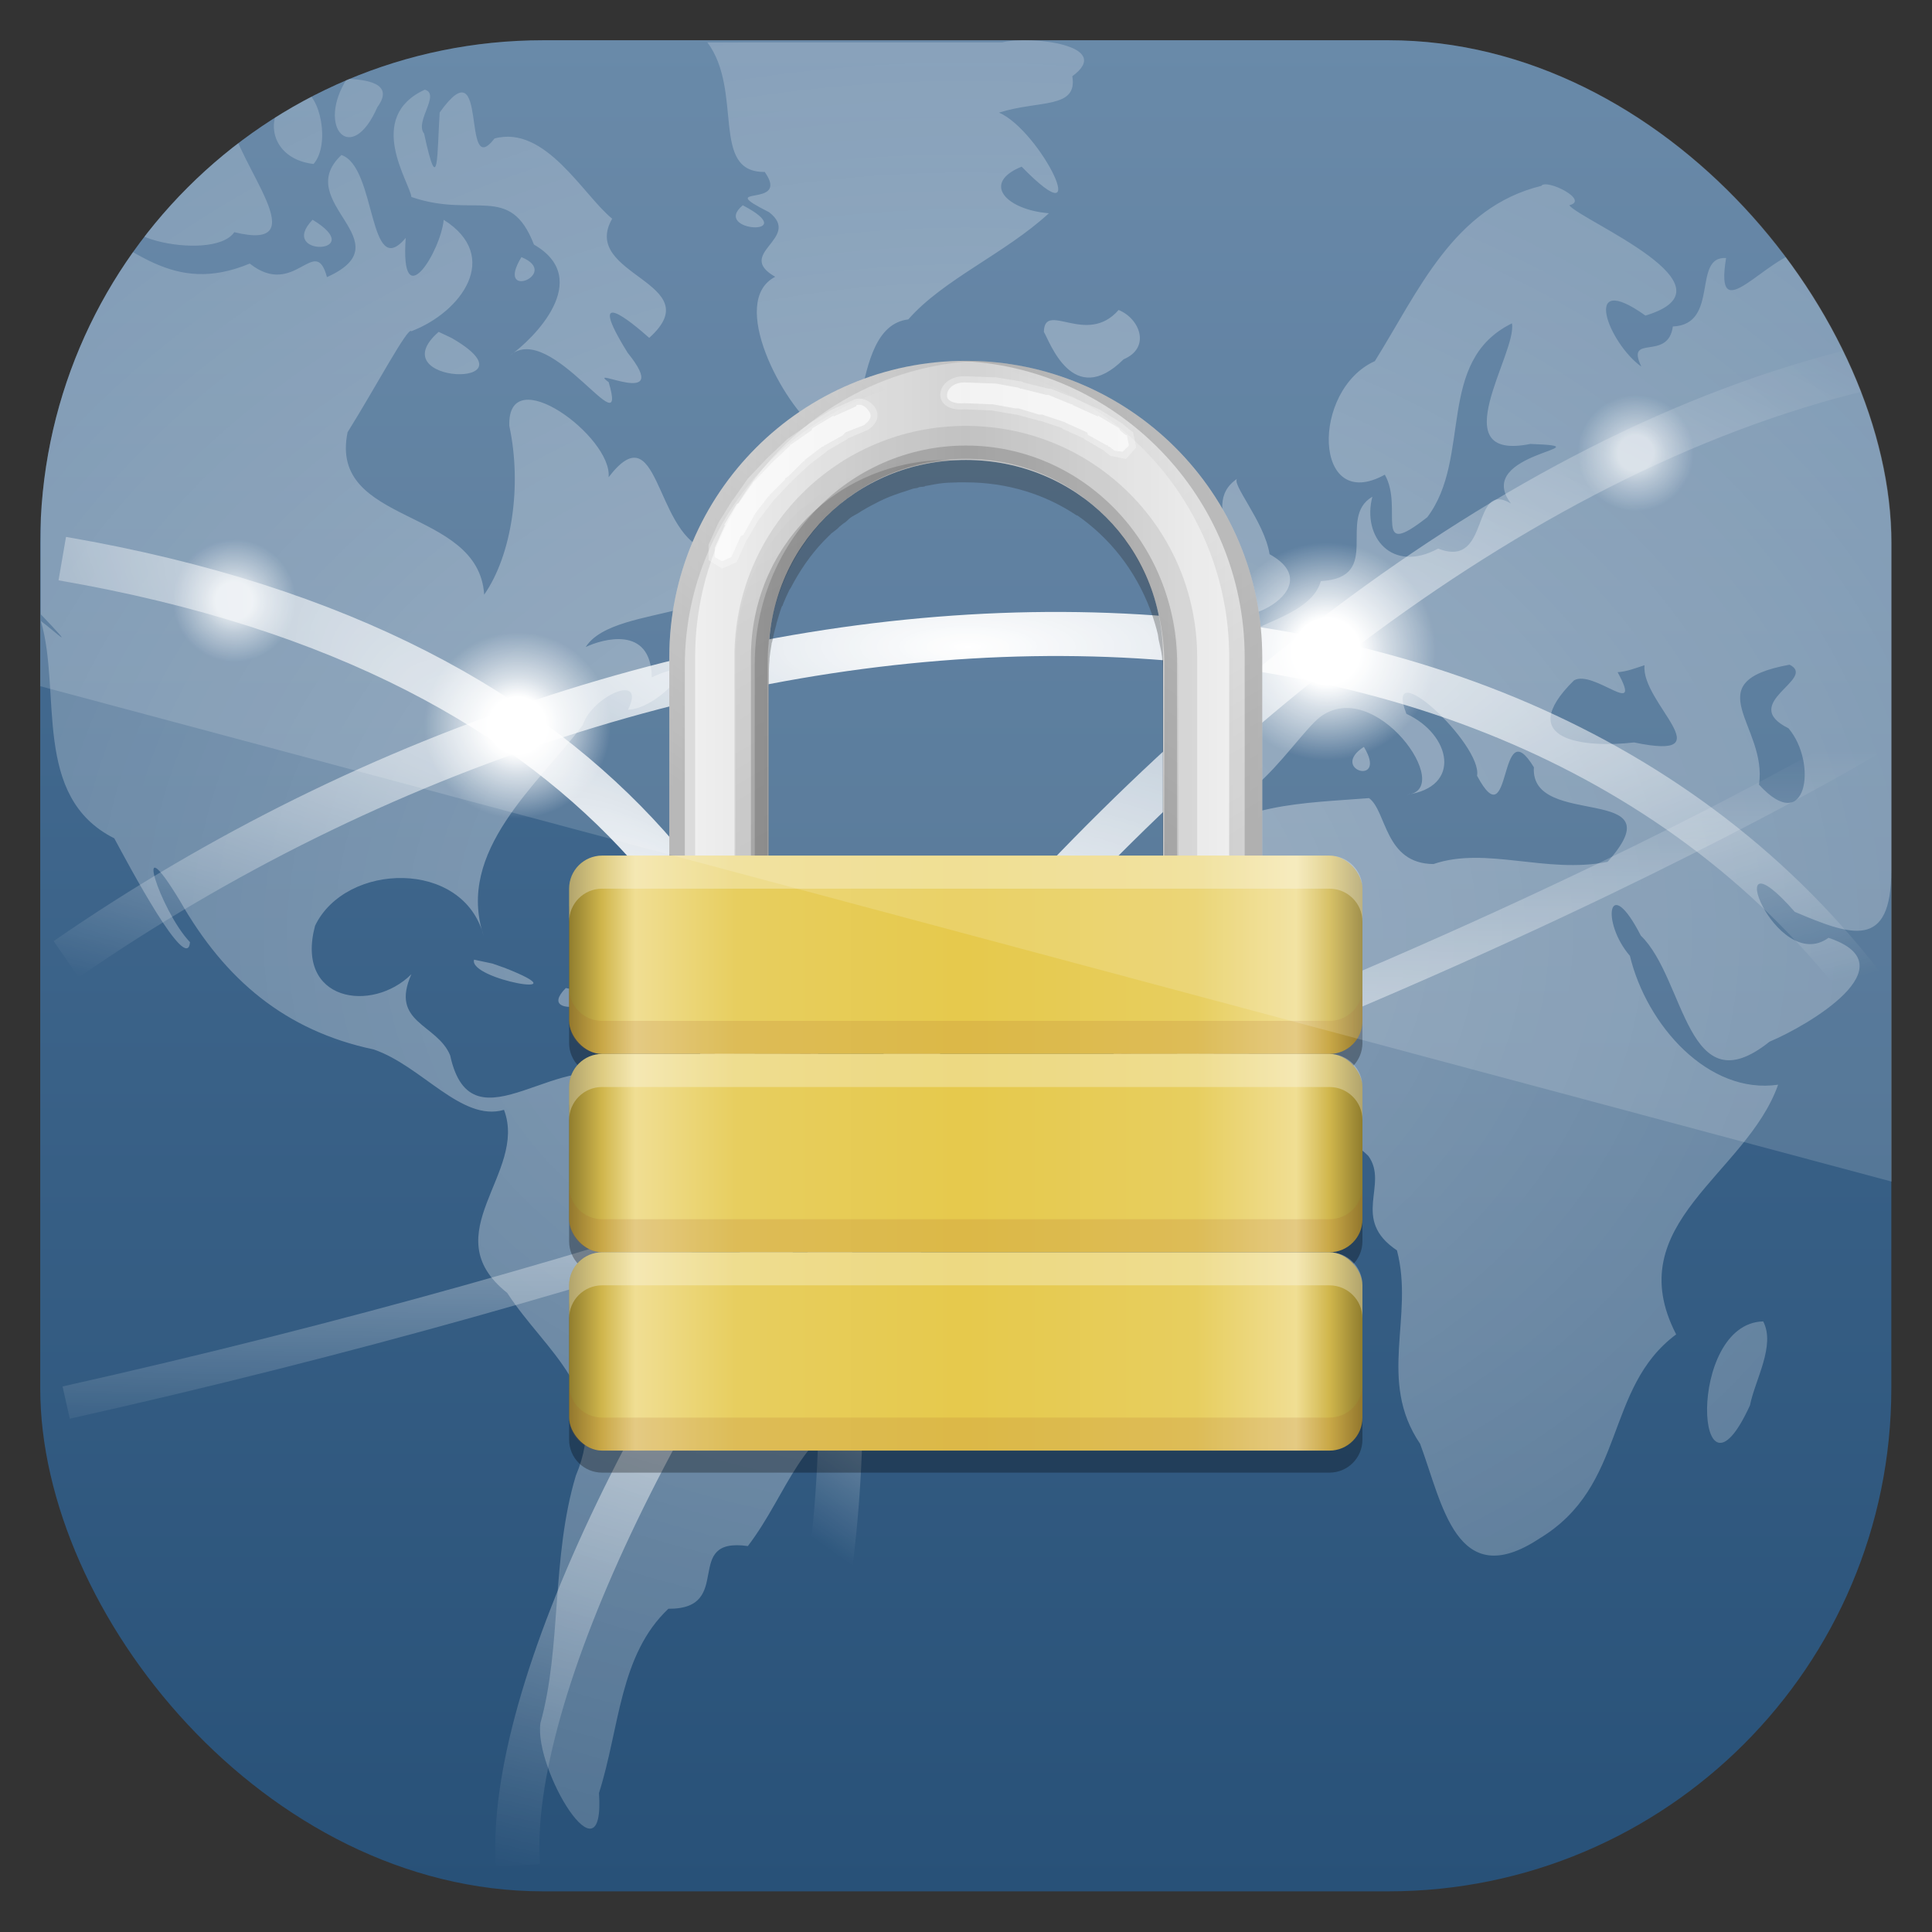 <?xml version="1.0" encoding="UTF-8" standalone="no"?>
<!-- Created with Inkscape (http://www.inkscape.org/) -->
<svg id="svg11037" xmlns:rdf="http://www.w3.org/1999/02/22-rdf-syntax-ns#" xmlns="http://www.w3.org/2000/svg" height="96" width="96" version="1.1" xmlns:cc="http://creativecommons.org/ns#" xmlns:xlink="http://www.w3.org/1999/xlink" xmlns:dc="http://purl.org/dc/elements/1.1/">
 <rect width="100%" height="100%" fill="#333333" stroke="none"/>
 <defs id="defs11039">
  <clipPath id="clipPath3009" clipPathUnits="userSpaceOnUse">
   <path id="path3011" style="opacity:.15;fill:#fff" d="m-2 956.36h-96v33.562l96 25.687v-59.25z"/>
  </clipPath>
  <linearGradient id="linearGradient3345" y2="5.988" gradientUnits="userSpaceOnUse" x2="48" y1="90" x1="48">
   <stop id="stop3702-0-2-7" style="stop-color:#285178" offset="0"/>
   <stop id="stop3704-4-9-2" style="stop-color:#4f759a" offset="1"/>
  </linearGradient>
  <radialGradient id="radialGradient5232-9" gradientUnits="userSpaceOnUse" cy="61.949" cx="63.98" gradientTransform="matrix(1.09 0 0 .84 -21.739 -5.488)" r="58.02">
   <stop id="stop3877" style="stop-color:#fff" offset="0"/>
   <stop id="stop3879" style="stop-color:#fff;stop-opacity:.426" offset="1"/>
  </radialGradient>
  <radialGradient id="radialGradient4246" xlink:href="#linearGradient5226-0" gradientUnits="userSpaceOnUse" cy="70.608" cx="49.234" gradientTransform="matrix(.468 -.529 1.795 1.582 -112.04 -37.345)" r="25.484"/>
  <linearGradient id="linearGradient5226-0">
   <stop id="stop5228-7" style="stop-color:#fff" offset="0"/>
   <stop id="stop5230-6" style="stop-color:#fff;stop-opacity:0" offset="1"/>
  </linearGradient>
  <radialGradient id="radialGradient4252" xlink:href="#linearGradient5226-0" gradientUnits="userSpaceOnUse" cy="68.449" cx="64.23" gradientTransform="matrix(1.454 0 0 .926 -45.08 -12.601)" r="43.77"/>
  <radialGradient id="radialGradient3216" xlink:href="#linearGradient3543" gradientUnits="userSpaceOnUse" cy="67.125" cx="74.375" r="3.125"/>
  <linearGradient id="linearGradient3543">
   <stop id="stop3545" style="stop-color:#fff" offset="0"/>
   <stop id="stop3555" style="stop-color:#fff" offset=".306"/>
   <stop id="stop3551" style="stop-color:#fff;stop-opacity:.641" offset=".519"/>
   <stop id="stop3547" style="stop-color:#fff;stop-opacity:0" offset="1"/>
  </linearGradient>
  <radialGradient id="radialGradient4248" xlink:href="#linearGradient5226-0" gradientUnits="userSpaceOnUse" cy="2.217" cx="63.875" gradientTransform="matrix(1.095 0 0 .331 -21.845 32.793)" r="58.375"/>
  <radialGradient id="radialGradient4250" xlink:href="#linearGradient5226-0" gradientUnits="userSpaceOnUse" cy="75.974" cx="69.75" gradientTransform="matrix(2.259 -.068 .008 .264 -105.96 38.862)" r="58.5"/>
  <linearGradient id="linearGradient3983" y2="36" spreadMethod="reflect" gradientUnits="userSpaceOnUse" x2="56.969" gradientTransform="matrix(1.5,0,0,1.5,-24,-14)" y1="36" x1="48">
   <stop id="stop3979" style="stop-color:#cbcbcb" offset="0"/>
   <stop id="stop3981" style="stop-color:#efefef" offset="1"/>
  </linearGradient>
  <linearGradient id="linearGradient4011" y2="24.975" gradientUnits="userSpaceOnUse" x2="47.23" gradientTransform="matrix(1.5,0,0,1.5,-24,-14)" y1="35.984" x1="39.031">
   <stop id="stop4007" offset="0"/>
   <stop id="stop4009" style="stop-opacity:0" offset="1"/>
  </linearGradient>
  <linearGradient id="linearGradient4039" y2="23.479" gradientUnits="userSpaceOnUse" x2="48.758" gradientTransform="matrix(1.5,0,0,1.5,-24,-14)" y1="37.282" x1="56.728">
   <stop id="stop4035" offset="0"/>
   <stop id="stop4037" style="stop-opacity:0" offset="1"/>
  </linearGradient>
  <linearGradient id="linearGradient3933" y2="41" xlink:href="#linearGradient3956" spreadMethod="reflect" gradientUnits="userSpaceOnUse" x2="60" gradientTransform="matrix(1.5,0,0,1.5,-24,-14)" y1="41" x1="48"/>
  <linearGradient id="linearGradient3956">
   <stop id="stop3958" style="stop-color:#e6c94c" offset="0"/>
   <stop id="stop3966" style="stop-color:#e7ce5f" offset=".578"/>
   <stop id="stop3960" style="stop-color:#f0de93" offset=".833"/>
   <stop id="stop3962" style="stop-color:#d0b64c" offset=".917"/>
   <stop id="stop3964" style="stop-color:#907d2e" offset="1"/>
  </linearGradient>
  <linearGradient id="linearGradient3945" y2="41" xlink:href="#linearGradient3956" spreadMethod="reflect" gradientUnits="userSpaceOnUse" x2="60" gradientTransform="matrix(1.5,0,0,1.5,-24,-5)" y1="41" x1="48"/>
  <linearGradient id="linearGradient3954" y2="41" xlink:href="#linearGradient3956" spreadMethod="reflect" gradientUnits="userSpaceOnUse" x2="60" gradientTransform="matrix(1.5,0,0,1.5,-24,4)" y1="41" x1="48"/>
  <clipPath id="clipPath3278" clipPathUnits="userSpaceOnUse">
   <rect id="rect3280" style="fill:url(#linearGradient3282)" rx="22.826" ry="22.826" height="84" width="84" y="6" x="6"/>
  </clipPath>
  <linearGradient id="linearGradient3282" y2="1046.1" gradientUnits="userSpaceOnUse" x2="48" gradientTransform="matrix(1.05 0 0 1.05 -2.4 -1006.6)" y1="962.62" x1="48">
   <stop id="stop3797" style="stop-color:#13a6fd" offset="0"/>
   <stop id="stop3799" style="stop-color:#2975b6" offset="1"/>
  </linearGradient>
 </defs>
 <g id="layer1" transform="translate(0 -956.36)">
  <g id="g3161" clip-path="url(#clipPath3278)" transform="matrix(1.095 0 0 1.095 -4.571 951.79)">
   <rect id="rect2419-8" style="fill:url(#linearGradient3345)" rx="6" ry="6" height="84" width="84" y="6" x="6"/>
   <path id="path3522-9" d="m36.274 6.096c1.65 2.216 0.113 5.915 2.602 5.879 1.212 1.713-2.415 0.511 0.204 1.831 1.506 1.186-1.593 1.864 0.272 2.928-2.15 1.109 0.348 5.801 1.945 6.975 2.628 2.212 1.162-4.683 4.095-5.042 1.593-1.819 4.392-2.986 6.379-4.816-1.942-0.158-3.076-1.367-1.237-2.115 3.385 3.469 0.849-1.643-1.025-2.452 1.813-0.577 3.577-0.154 3.325-1.651 1.916-1.402-1.842-1.854-3.184-1.538h-13.375zm-27.802 1.447c-2.45 0.698-2.621 6.552-0.158 3.302 0.604-1.335 3.397-2.944 0.158-3.302zm11.447 0.203c-1.412 2.214 0.205 3.99 1.38 1.289 0.832-1.128-0.618-1.248-1.38-1.289zm3.529 0.497c-2.729 1.265-0.673 4.213-0.605 4.869 2.875 0.994 4.473-0.65 5.561 2.16 2.735 1.576-0.054 4.315-1.081 5.028 1.849-1.61 5.404 4.378 4.472 1.214-1.112-0.812 2.985 1.304 0.86-1.334-1.956-3.151 0.155-1.411 0.98-0.675 2.805-2.515-3.174-2.819-1.681-5.407-1.309-1.059-3.024-4.267-5.34-3.64-1.55 2.005-0.214-4.368-2.488-1.179-0.118 1.782-0.043 4.044-0.706 0.956-0.444-0.541 0.764-1.797 0.027-1.993zm-5.565 0.023c-1.832 0.611-1.734 3.085 0.519 3.35 0.771-0.879 0.306-3.183-0.519-3.35zm-7.149 0.791c-2.379 0.564-1.408 2.482-0.68 3.022-2.945 0.738 4.496 0.943 0.793 1.41-3.081 1.23 2.967 2.68 3.959 1.221 3.804 0.93 0.137-3.045-0.197-5.2-1.613-1.731-0.064 3.99-1.522 0.184-0.509 1.13-2.127 0.167-2.353-0.637zm75.601 0.249c-3.192 1.249 1.984 5.963 0.698 1.675-0.128-0.518 0.288-1.886-0.698-1.675zm-66.665 1.899c-2.294 2.156 2.916 3.938-0.659 5.544-0.536-2.002-1.458 1.002-3.503-0.615-3.516 1.464-5.314-0.762-8.258-2.288-1.768-0.22-1.104 1.68-1.221 3.458v14.748c1.734 1.824 0.676 0.805 0 0.302 0.951 3.24-0.42 7.976 3.331 9.861 0.638 1.182 3.313 6.22 3.436 4.713-1.341-1.404-2.717-5.615-0.448-1.862 2.033 3.567 4.775 5.881 8.78 6.729 2.19 0.745 3.991 3.305 5.917 2.742 1.089 2.87-3.227 5.627 0.145 8.305 1.76 2.71 4.716 4.488 3.116 8.293-1.119 3.716-0.64 7.766-1.608 11.229-0.3 2.108 2.938 7.457 2.658 3.174 0.946-2.977 0.921-6.253 3.148-8.361 3.047 0.024 0.582-3.276 3.607-2.845 1.846-2.419 2.38-5.304 5.495-6.265 0.372-2.936 5.179-7.433 0.213-8.576-1.35-0.665-4.824-0.904-4.559-1.232 0.538-2.913-4.494-3.743-6.634-4.935-2.811-1.995-7.034 3.314-8.024-1.26-0.591-1.439-2.751-1.463-1.758-3.683-1.789 1.779-5.289 1.239-4.373-2.198 1.392-2.894 6.736-3.031 7.646 0.45-1.264-3.839 2.444-6.828 4.503-9.559 0.419-1.306 2.91-2.427 2.053-0.692 1.46-0.053 3.673-2.687 1.079-1.471-0.037-2.403-2.273-1.719-2.998-1.378 1.344-2.132 8.245-0.967 5.355-4.452-2.239-0.907-2.053-6.201-4.318-3.252 0.191-1.817-4.61-5.375-4.505-2.327 0.586 2.727 0.107 5.868-1.14 7.655-0.26-3.996-7.076-3.112-6.199-7.37 1.27-2.029 2.753-4.835 2.894-4.583 2.275-0.869 4.105-3.395 1.468-5.056-0.141 1.448-1.983 4.434-1.724 0.822-1.706 2.022-1.316-3.218-2.914-3.761zm54.45 1.402c-3.996 0.977-5.58 4.793-7.557 7.954-2.914 1.314-2.803 6.955 0.452 5.153 0.871 1.522-0.61 3.92 1.928 1.93 2.047-2.709 0.358-7.089 3.841-8.797 0.254 1.328-3.213 6.287 0.837 5.472 3.662 0.138-2.662 0.365-0.881 2.703-1.85-1.098-0.889 2.998-3.304 2.045-2.092 1.138-3.464-0.528-2.985-2.354-1.646 0.96 0.518 3.669-2.34 3.831-0.64 2.272-5.903 1.93-2.91 4.244 1.329 3.444-4.952 0.216-3.168 4.348 1.525 4.086 4.722-1.354 6.019-2.405 2.502-1.941 6.211 3.309 3.959 3.505 2.525-0.339 2.006-2.74-0.017-3.67-1.093-2.833 3.459 1.39 3.207 2.81 1.606 3.007 0.945-3.079 2.579-0.384-0.191 2.842 6.574 0.668 3.344 4.29-2.777 0.559-5.51-0.716-7.901 0.101-2.225-0.02-2.114-2.397-2.924-2.992-2.83 0.23-6.328 0.204-8.223 2.49-2.049 2.811-5.004 6.74-2.771 10.33 2.235 5.319 7.777 0.276 10.963 3.417 0.947 1.31-0.821 2.867 1.297 4.285 0.797 3.022-0.904 5.891 1.052 8.78 1.012 2.717 1.64 6.783 5.406 4.301 3.986-2.398 2.924-6.819 6.213-9.268-2.602-5.036 3.184-7.244 4.627-11.331-3.154 0.462-5.964-2.682-6.726-5.847-1.325-1.537-0.984-3.804 0.496-0.916 2.034 1.971 2.078 7.819 5.841 4.811 1.72-0.719 6.419-3.464 2.675-4.713-2.413 1.748-5.075-5.222-1.532-1.179 2.576 1.093 4.38 1.744 4.38-1.879v-29.482c-0.802 0.82-2.864 2.334-3.904 1.328-1.79 0.249-4.154 3.732-3.591 0.365-1.556-0.103-0.279 3.019-2.417 3.106-0.215 1.605-2.16 0.297-1.429 1.821-1.501-1.064-2.771-4.425 0.186-2.316 4.391-1.317-2.896-4.288-3.458-5.006 0.945-0.227-1.029-1.212-1.267-0.882zm-36.24 0.882c-1.462 1.218 2.779 1.447 0 0zm-19.522 0.656c-1.635 1.71 2.603 1.572 0 0zm9.478 1.696c-1.238 2.028 1.829 0.749 0 0zm27.101 2.397c-1.449 1.668-3.362-0.439-3.393 0.995 0.263 0.433 1.315 3.526 3.619 1.244 1.237-0.521 0.75-1.836-0.226-2.238zm-30.856 0.995c-2.749 2.4 4.668 2.621 0.582 0.275l-0.582-0.275zm36.262 6.647c-1.979 1.29 0.949 4.031-0.043 5.318-1.24 2.16 4.608-0.152 1.485-1.876-0.223-1.481-1.83-3.288-1.442-3.442zm-1.335 2.6c-2.757 0.779-0.626 4.804 0.351 1.014 0.055-0.22 0.129-1.021-0.351-1.014zm-22.079 2.917c-2.565 1.749-0.398 3.495 1.482 2.708-0.386-1.055-1.464-1.72-1.482-2.708zm48.455 2.939c1.28 0.646-2.345 1.749-0.05 2.886 1.336 1.571 0.832 4.943-1.339 2.556 0.403-2.665-2.944-4.655 1.389-5.442zm-6.583 0.023c-0.174 1.712 3.694 4.373-0.475 3.505-2.205 0.259-5.507-0.067-2.729-2.814 0.878-0.527 3.182 1.818 1.983-0.374 0.425-0.027 0.821-0.188 1.222-0.317zm-12.735 3.707c-1.608 1.036 1.112 1.83 0 0zm-40.379 9.655c-0.271 0.904 5.086 1.821 1.389 0.372l-0.551-0.194-0.838-0.178zm4.162 1.289c-1.625 1.649 3.348 0.493 0 0zm54.337 15.126c-3.531 0.091-3.061 9.197-0.6 3.809 0.233-1.169 1.169-2.712 0.6-3.809z" style="opacity:.4;fill:url(#radialGradient5232-9)"/>
   <g id="layer7">
    <g id="g3125">
     <g id="layer3">
      <g id="g4234">
       <path id="path3583" style="stroke:url(#radialGradient4246);stroke-width:2;fill:none" d="m7 29.523c51.25 8.825 31.634 59.477 31.634 59.477"/>
       <path id="path3581" style="stroke:url(#radialGradient4252);stroke-width:2;fill:none" d="m27.677 88.824c-1.061-15.532 28.452-60.183 61.146-67.949"/>
       <path id="path3537" style="fill:url(#radialGradient3216);fill-rule:evenodd" transform="matrix(1.357 0 0 1.355 -73.268 -53.872)" d="m77.5 67.125a3.125 3.125 0 1 1 -6.25 0 3.125 3.125 0 1 1 6.25 0z"/>
       <path id="path3557" style="fill-rule:evenodd;fill:url(#radialGradient3216)" transform="matrix(1.075 0 0 1.073 -39.514 -14.091)" d="m77.5 67.125a3.125 3.125 0 1 1 -6.25 0 3.125 3.125 0 1 1 6.25 0z"/>
       <path id="path3561" style="fill-rule:evenodd;fill:url(#radialGradient3216)" transform="matrix(1.583 0 0 1.581 -53.334 -72.389)" d="m77.5 67.125a3.125 3.125 0 1 1 -6.25 0 3.125 3.125 0 1 1 6.25 0z"/>
       <path id="path3565" style="opacity:.6;fill-rule:evenodd;fill:url(#radialGradient3216)" transform="matrix(1.022 0 0 1.021 -15.636 -16.922)" d="m77.5 67.125a3.125 3.125 0 1 1 -6.25 0 3.125 3.125 0 1 1 6.25 0z"/>
       <path id="path3569" style="opacity:.7;fill-rule:evenodd;fill:url(#radialGradient3216)" transform="matrix(.893 0 0 .891 -51.611 -28.372)" d="m77.5 67.125a3.125 3.125 0 1 1 -6.25 0 3.125 3.125 0 1 1 6.25 0z"/>
       <path id="path3573" style="opacity:.6;fill-rule:evenodd;fill:url(#radialGradient3216)" transform="matrix(.566 0 0 .565 38.457 3.261)" d="m77.5 67.125a3.125 3.125 0 1 1 -6.25 0 3.125 3.125 0 1 1 6.25 0z"/>
       <path id="path3577" style="stroke:url(#radialGradient4248);stroke-width:2;fill:none" d="m7.177 47.702c28.099-19.414 65.211-20.473 81.823 1.588"/>
       <path id="path3585" style="opacity:.6;stroke:url(#radialGradient4250);stroke-width:1.5;fill:none" d="m7.177 67.821c51.25-11.472 82-30.179 82-30.179"/>
       <path id="path3352" style="opacity:.6;fill-rule:evenodd;fill:url(#radialGradient3216)" transform="matrix(.845 0 0 .844 15.553 -31.918)" d="m77.5 67.125a3.125 3.125 0 1 1 -6.25 0 3.125 3.125 0 1 1 6.25 0z"/>
      </g>
     </g>
     <path id="path3488" style="opacity:.3;color:#000000" d="m47.625 21.562c-0.124 0.01-0.248 0.024-0.375 0.031-7.079 0.392-12.688 6.231-12.688 13.407v9h-3.062c-0.831 0-1.5 0.669-1.5 1.5v1.5 4.5c0 0.831 0.669 1.5 1.5 1.5-0.831 0-1.5 0.669-1.5 1.5v1.5 4.5c0 0.831 0.669 1.5 1.5 1.5-0.831 0-1.5 0.669-1.5 1.5v1.5 3 1.5c0 0.831 0.669 1.5 1.5 1.5h33c0.831 0 1.5-0.669 1.5-1.5v-1.5-4.5c0-0.831-0.669-1.5-1.5-1.5 0.831 0 1.5-0.669 1.5-1.5v-6c0-0.831-0.669-1.5-1.5-1.5 0.831 0 1.5-0.669 1.5-1.5v-6c0-0.831-0.669-1.5-1.5-1.5h-3.062v-9c0-4.572-2.264-8.6-5.75-11.031-0.054-0.037-0.102-0.088-0.156-0.125-0.228-0.154-0.481-0.297-0.719-0.438-0.012-0.007-0.019-0.024-0.031-0.031-0.02-0.012-0.043-0.02-0.062-0.031-0.012-0.007-0.02-0.025-0.031-0.032-0.092-0.052-0.189-0.105-0.282-0.156-1.242-0.674-2.592-1.15-4.031-1.406-0.775-0.14-1.562-0.188-2.375-0.188-0.075 0-0.147 0-0.219 0-0.052-0.002-0.104 0.002-0.156 0zm0 4.5c0.124-0.005 0.25 0 0.375 0 1.884 0 3.605 0.544 5.031 1.5 0.007 0.005 0.024-0.005 0.031 0 0.174 0.118 0.335 0.246 0.5 0.375 1.423 1.143 2.488 2.722 3.031 4.562 0.043 0.155 0.09 0.31 0.125 0.469 0.017 0.071 0.016 0.147 0.031 0.219 0.051 0.259 0.127 0.515 0.156 0.781 0.037 0.336 0.032 0.685 0.032 1.032v9h-17.875v-9c0-0.296 0.005-0.587 0.031-0.875 0.001-0.01-0.001-0.021 0-0.031 0.001-0.01-0.001-0.021 0-0.031 0.022-0.229 0.055-0.434 0.094-0.656 0.002-0.01-0.002-0.021 0-0.031 0.006-0.032 0.025-0.062 0.031-0.094 0.05-0.267 0.115-0.524 0.188-0.781 0.003-0.01-0.003-0.021 0-0.031 0.009-0.032 0.022-0.062 0.031-0.094 0.069-0.232 0.133-0.465 0.219-0.688 0.005-0.013 0.026-0.018 0.031-0.031 0.012-0.031 0.019-0.063 0.031-0.094 0.085-0.212 0.181-0.422 0.281-0.625 0.017-0.034 0.045-0.06 0.062-0.094 0.398-0.766 0.887-1.481 1.469-2.094 0.021-0.022 0.042-0.041 0.062-0.062 0.101-0.104 0.207-0.213 0.312-0.312 0.038-0.035 0.086-0.059 0.125-0.094 0.05-0.045 0.105-0.081 0.156-0.125 0.033-0.029 0.06-0.066 0.094-0.094 0.051-0.042 0.104-0.084 0.156-0.125 0.029-0.024 0.064-0.039 0.094-0.062 0.087-0.067 0.16-0.155 0.25-0.219 0.117-0.083 0.253-0.141 0.375-0.219 0.032-0.02 0.061-0.043 0.094-0.062 0.143-0.088 0.289-0.17 0.438-0.25 0.274-0.147 0.553-0.288 0.844-0.406 0.082-0.033 0.167-0.063 0.25-0.094 0.184-0.069 0.373-0.13 0.562-0.188 0.094-0.028 0.186-0.069 0.281-0.094 0.06-0.016 0.127-0.017 0.188-0.031 0.022-0.005 0.041-0.026 0.062-0.031 0.083-0.02 0.166-0.014 0.25-0.031 0.022-0.005 0.04-0.027 0.062-0.031 0.01-0.002 0.021 0.002 0.031 0 0.253-0.05 0.489-0.097 0.75-0.125 0.214-0.023 0.437-0.023 0.656-0.031z"/>
     <path id="path3974" style="color:#000000;fill:url(#linearGradient3983)" d="m48 20.547c-7.43 0-13.453 6.023-13.453 13.453v12c0 7.43 6.024 13.453 13.453 13.453 7.43 0 13.453-6.024 13.453-13.453v-12c0-7.43-6.023-13.453-13.453-13.453zm0 4.5c5.024 0 8.953 3.929 8.953 8.953v12c0 5.024-3.929 8.953-8.953 8.953s-8.953-3.929-8.953-8.953v-12c0-5.024 3.929-8.953 8.953-8.953z"/>
     <path id="rect3985" style="opacity:.1;color:#000000" d="m48 23.5c-5.817 0-10.5 4.683-10.5 10.5v18c0 0.993 0.167 1.95 0.422 2.859 2.466 2.811 6.045 4.594 10.078 4.594 4.033 0 7.612-1.783 10.078-4.594 0.255-0.909 0.422-1.866 0.422-2.859v-18c0-5.817-4.683-10.5-10.5-10.5zm0 1.547c5.024 0 8.953 3.929 8.953 8.953v12c0 5.024-3.929 8.953-8.953 8.953s-8.953-3.929-8.953-8.953v-12c0-5.024 3.929-8.953 8.953-8.953z"/>
     <path id="path3993" style="opacity:.2;color:#000000" transform="matrix(1.433 0 0 1.481 -20.776 -13.095)" d="m48 25.312c-3.703 0-6.688 2.985-6.688 6.688v12c0 0.594 0.131 1.162 0.281 1.719 1.584 1.778 3.838 2.938 6.406 2.938s4.822-1.159 6.406-2.938c0.15-0.557 0.282-1.125 0.282-1.719v-12c0-3.703-2.985-6.688-6.688-6.688zm0 0.406c3.52 0 6.281 2.762 6.281 6.281v8c0 3.52-2.762 6.281-6.281 6.281-3.52 0-6.281-2.762-6.281-6.281v-8c0-3.52 2.762-6.281 6.281-6.281z"/>
     <path id="path3995" style="opacity:.2;color:#000000;fill:url(#linearGradient4011)" d="m48 20.547c-7.43 0-13.453 6.023-13.453 13.453v12c0 7.205 5.678 13.057 12.797 13.406-6.784-0.678-12.094-6.36-12.094-13.218v-11.812c0-7.316 6.024-13.219 13.453-13.219 2.942 0 5.661 0.906 7.875 2.484-2.325-1.92-5.328-3.094-8.578-3.094zm5.766 6.516c1.966 1.629 3.188 4.124 3.188 6.938v12c0 5.024-3.929 8.953-8.953 8.953-0.267 0-0.536-0.025-0.797-0.047 0.487 0.078 0.987 0.094 1.5 0.094 5.024 0 8.953-3.865 8.953-8.812v-11.812c0-3.092-1.513-5.744-3.891-7.312z"/>
     <path id="path4013" style="opacity:.1;color:#000000" d="m48 20.547c-7.43 0-13.453 6.023-13.453 13.453v12h1.172v-12c0-7.222 5.702-13.129 12.844-13.453-0.19-0.008-0.371 0-0.562 0z"/>
     <path id="path4024" style="opacity:.15;color:#000000;fill:url(#linearGradient4039)" d="m48 20.547c-0.256 0-0.497 0.033-0.75 0.047 7.074 0.396 12.703 6.233 12.703 13.406v12c0 7.173-5.629 13.01-12.703 13.406 0.253 0.014 0.494 0.047 0.75 0.047 7.43 0 13.453-6.024 13.453-13.453v-12c0-7.43-6.023-13.453-13.453-13.453zm-1.5 4.5c-5.024 0-8.953 3.929-8.953 8.953v12c0 5.024 3.929 8.953 8.953 8.953 0.189 0 0.377-0.036 0.562-0.047-4.572-0.45-8.016-4.196-8.016-8.906v-12c0-4.71 3.444-8.456 8.016-8.906-0.186-0.011-0.374-0.047-0.563-0.047z"/>
     <path id="path4041" style="opacity:.2;color:#000000" d="m47.625 20.547c7.231 0.227 13.031 6.167 13.031 13.453v12c0 7.286-5.801 13.226-13.031 13.453 0.127 0.004 0.247 0 0.375 0 7.43 0 13.453-6.024 13.453-13.453v-12c0-7.43-6.023-13.453-13.453-13.453-0.128 0-0.248-0.004-0.375 0zm-0.422 4.5c-5.024 0-8.953 3.929-8.953 8.953v12c0 5.024 3.929 8.953 8.953 8.953 0.141 0 0.283 0.006 0.422 0-4.844-0.189-8.578-4.054-8.578-8.953v-12c0-4.899 3.734-8.764 8.578-8.953-0.139-0.006-0.281 0-0.422 0z"/>
     <path id="rect4052" style="opacity:.3;block-progression:tb;text-indent:0;color:#000000;text-transform:none;fill:#fff" d="m47.953 22.75 1.172 0.047h0.047l1.078 0.188h0.047l1.031 0.281h0.047l0.984 0.328 0.047 0.047 0.938 0.422 0.047 0.047 0.891 0.516 0.047 0.047 0.234 0.188 0.703 0.14 0.468-0.516-0.14-0.703-0.141-0.093-0.281-0.235-0.047-0.047-0.984-0.609-0.094-0.047-1.031-0.469-0.094-0.047-1.078-0.422h-0.094l-1.125-0.281-0.094-0.047-1.172-0.188h-0.094l-1.219-0.047c-1.435-0.1-1.728 1.633-0.094 1.5zm-6 0-0.094 0.047-0.984 0.609-0.047 0.047-0.938 0.656-0.047 0.047l-0.843 0.797-0.047 0.047-0.797 0.844-0.047 0.047-0.656 0.938-0.047 0.047-0.609 0.984-0.047 0.094-0.422 0.938v0.703l0.609 0.375 0.656-0.281 0.094-0.188 0.375-0.844 0.047-0.047 0.516-0.891 0.047-0.047 0.609-0.797 0.047-0.047 0.703-0.75h0.047v-0.047l0.75-0.703 0.047-0.047 0.797-0.609 0.047-0.047 0.891-0.516 0.047-0.047 0.891-0.375c1.067-0.701-0.047-1.688-0.656-1.36z"/>
     <path id="path4061" style="opacity:.6;block-progression:tb;text-indent:0;color:#000000;text-transform:none;fill:#fff" transform="matrix(1.5,0,0,1.5,-24,-14)" d="m48.031 23.688c-0.399-0.028-0.576 0.195-0.594 0.344-0.009 0.074-0.007 0.133 0.062 0.188 0.07 0.055 0.199 0.113 0.438 0.094a0.195 0.195 0 0 1 0.031 0l0.781 0.031h0.031a0.195 0.195 0 0 1 0.031 0l0.688 0.125h0.031a0.195 0.195 0 0 1 0.031 0 0.195 0.195 0 0 1 0.031 0l0.625 0.188h0.062a0.195 0.195 0 0 1 0.031 0l0.656 0.219a0.195 0.195 0 0 1 0.062 0.031l0.625 0.281a0.195 0.195 0 0 1 0.031 0.031 0.195 0.195 0 0 1 0 0.031l0.031 0.031 0.562 0.312a0.195 0.195 0 0 1 0.031 0 0.195 0.195 0 0 1 0 0.031h0.031l0.125 0.094 0.033 0.031 0.25 0.031 0.188-0.188-0.062-0.312a0.195 0.195 0 0 1 -0.031 0l-0.188-0.156a0.195 0.195 0 0 1 0 -0.031l-0.031-0.032-0.625-0.374v0.031l-0.062-0.031-0.688-0.313-0.031-0.031h-0.031l-0.688-0.282a0.195 0.195 0 0 1 -0.031 0 0.195 0.195 0 0 1 -0.031 0l-0.75-0.188a0.195 0.195 0 0 1 -0.031 0l-0.062-0.031-0.688-0.125h-0.031-0.031l-0.812-0.031zm-3.343 0.687a0.195 0.195 0 0 1 0 0.031l-0.626 0.282-0.062 0.031v-0.031l-0.625 0.375-0.031 0.031a0.195 0.195 0 0 1 0 0.031l-0.625 0.438h-0.031a0.195 0.195 0 0 1 0 0.031l-0.563 0.532-0.531 0.563a0.195 0.195 0 0 1 -0.031 0v0.031l-0.438 0.625a0.195 0.195 0 0 1 -0.031 0l-0.033 0.031-0.374 0.625h0.031l-0.031 0.062-0.281 0.625v0.281l0.219 0.125 0.281-0.125 0.031-0.062 0.25-0.562a0.195 0.195 0 0 1 0.031 -0.031 0.195 0.195 0 0 1 0.031 0l0.031-0.031 0.312-0.562a0.195 0.195 0 0 1 0 -0.031 0.195 0.195 0 0 1 0.031 0v-0.031l0.406-0.531a0.195 0.195 0 0 1 0.031 0v-0.031l0.469-0.469a0.195 0.195 0 0 1 0 -0.031 0.195 0.195 0 0 1 0.031 -0.031 0.195 0.195 0 0 1 0.031 0 0.195 0.195 0 0 1 0 -0.031h0.031l0.469-0.469h0.031a0.195 0.195 0 0 1 0 -0.031l0.531-0.406h0.031a0.195 0.195 0 0 1 0.031 -0.031l0.562-0.312 0.03-0.032a0.195 0.195 0 0 1 0.062 -0.062l0.562-0.219c0.021-0.014 0.014-0.018 0.031-0.031 0.103-0.08 0.146-0.165 0.156-0.219 0.012-0.062-0.015-0.124-0.062-0.188s-0.111-0.131-0.188-0.156-0.144-0.024-0.188 0z"/>
     <rect id="rect3138" style="color:#000000;fill:url(#linearGradient3933)" rx="1.5" ry="1.5" height="9" width="36" y="43" x="30"/>
     <path id="rect3148" style="opacity:.3;color:#000000;fill:#fff" d="m31.5 43c-0.831 0-1.5 0.669-1.5 1.5v1.5c0-0.831 0.669-1.5 1.5-1.5h33c0.831 0 1.5 0.669 1.5 1.5v-1.5c0-0.831-0.669-1.5-1.5-1.5h-33z"/>
     <path id="rect3921" style="opacity:.15;color:#000000;fill:#a05a2c" d="m30 49v1.5c0 0.831 0.669 1.5 1.5 1.5h33c0.831 0 1.5-0.669 1.5-1.5v-1.5c0 0.831-0.669 1.5-1.5 1.5h-33c-0.831 0-1.5-0.669-1.5-1.5z"/>
     <rect id="rect3939" style="color:#000000;fill:url(#linearGradient3945)" rx="1.5" ry="1.5" height="9" width="36" y="52" x="30"/>
     <path id="path3941" style="opacity:.3;color:#000000;fill:#fff" d="m31.5 52c-0.831 0-1.5 0.669-1.5 1.5v1.5c0-0.831 0.669-1.5 1.5-1.5h33c0.831 0 1.5 0.669 1.5 1.5v-1.5c0-0.831-0.669-1.5-1.5-1.5h-33z"/>
     <path id="path3943" style="opacity:.15;color:#000000;fill:#a05a2c" d="m30 58v1.5c0 0.831 0.669 1.5 1.5 1.5h33c0.831 0 1.5-0.669 1.5-1.5v-1.5c0 0.831-0.669 1.5-1.5 1.5h-33c-0.831 0-1.5-0.669-1.5-1.5z"/>
     <rect id="rect3947" style="color:#000000;fill:url(#linearGradient3954)" rx="1.5" ry="1.5" height="9" width="36" y="61" x="30"/>
     <path id="path3949" style="opacity:.3;color:#000000;fill:#fff" d="m31.5 61c-0.831 0-1.5 0.669-1.5 1.5v1.5c0-0.831 0.669-1.5 1.5-1.5h33c0.831 0 1.5 0.669 1.5 1.5v-1.5c0-0.831-0.669-1.5-1.5-1.5h-33z"/>
     <path id="path3952" style="opacity:.15;color:#000000;fill:#a05a2c" d="m30 67v1.5c0 0.831 0.669 1.5 1.5 1.5h33c0.831 0 1.5-0.669 1.5-1.5v-1.5c0 0.831-0.669 1.5-1.5 1.5h-33c-0.831 0-1.5-0.669-1.5-1.5z"/>
    </g>
   </g>
  </g>
  <rect id="rect3003" style="opacity:.15;fill:#fff" transform="translate(98)" clip-path="url(#clipPath3009)" rx="25" ry="25" height="92" width="92" y="958.36" x="-96"/>
 </g>
</svg>
